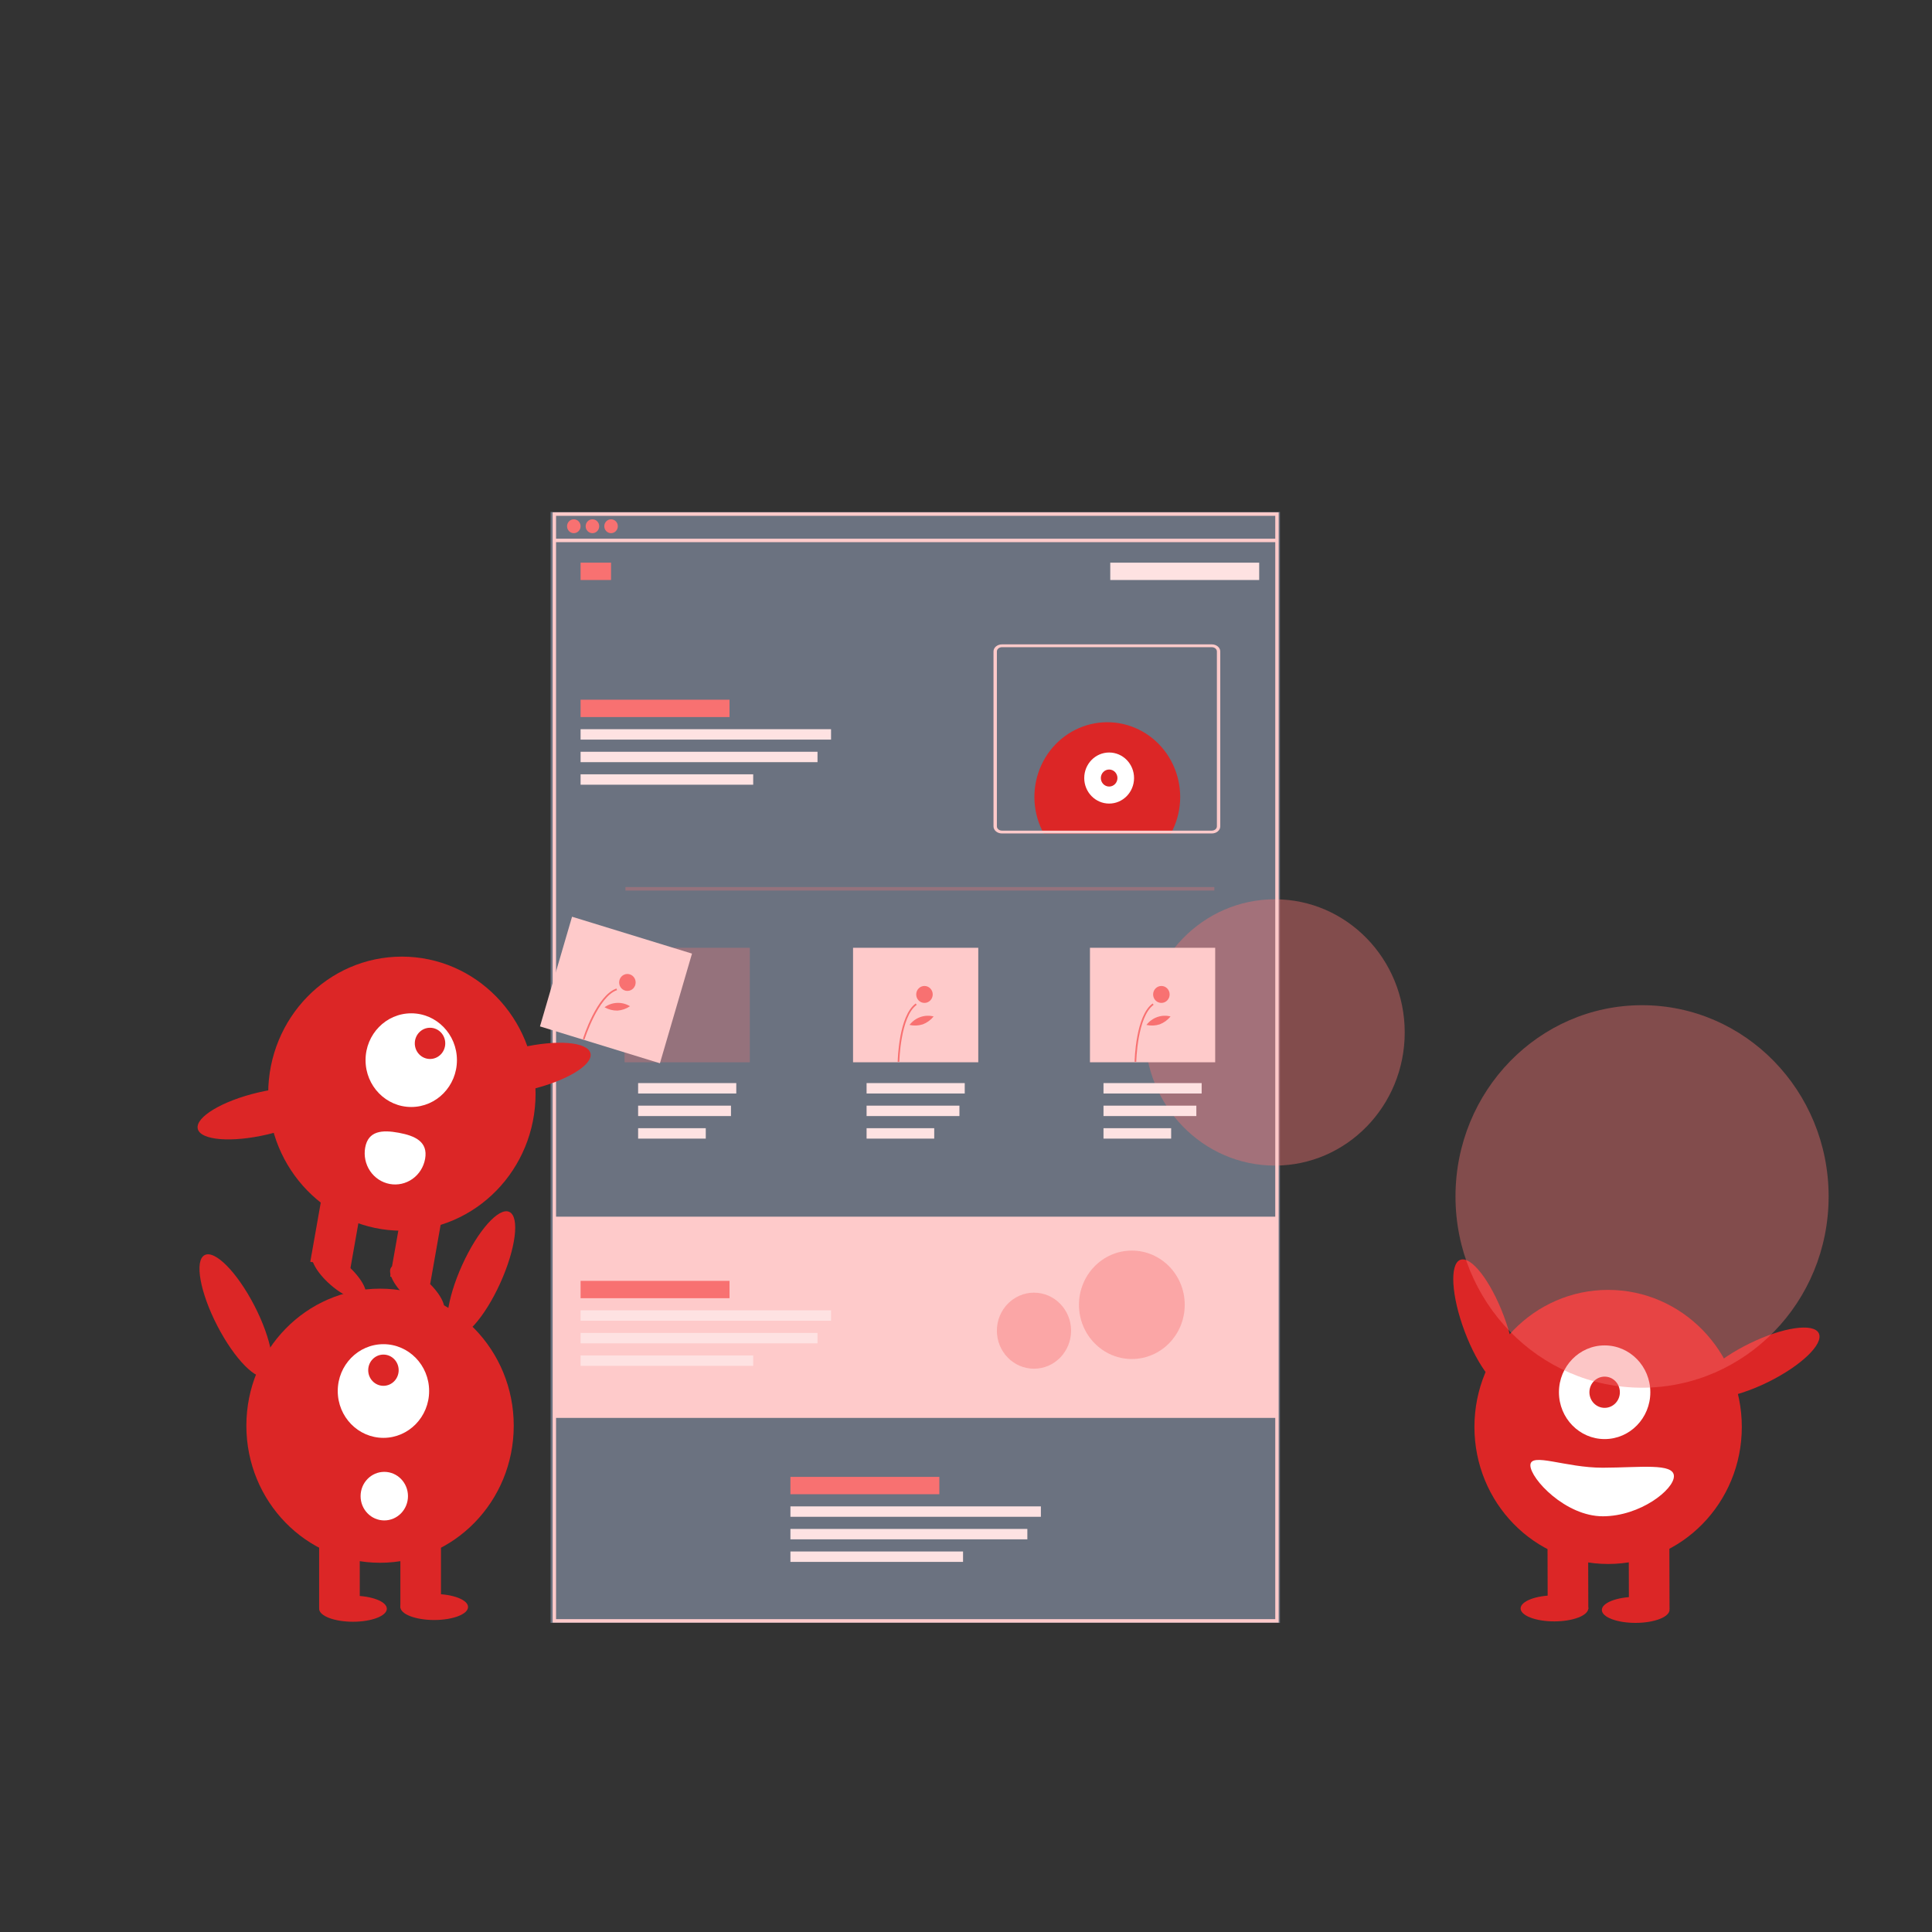 <svg width="400" height="400" viewBox="0 0 400 400" fill="none" xmlns="http://www.w3.org/2000/svg">
<rect x="0" y="0" width="400" height="400" fill="#333333" stroke="none"/>
<g clip-path="url(#clip0_943:17328)">
<rect x="114" y="106" width="151" height="230" fill="#6B7280"/>
<path opacity="0.4" d="M263.942 241.322C278.794 241.322 290.833 228.98 290.833 213.756C290.833 198.531 278.794 186.189 263.942 186.189C249.09 186.189 237.051 198.531 237.051 213.756C237.051 228.98 249.09 241.322 263.942 241.322Z" fill="#F87171"/>
<path d="M264.556 251.899H114.599V293.562H264.556V251.899Z" fill="#FECACA"/>
<path d="M264.731 335.944H114.424V106.078H264.731V335.944ZM115.124 335.225H264.03V106.796H115.124V335.225Z" fill="#FECACA"/>
<path d="M264.556 111.531H114.949V112.249H264.556V111.531Z" fill="#FECACA"/>
<path d="M118.803 110.388C119.577 110.388 120.205 109.745 120.205 108.951C120.205 108.158 119.577 107.515 118.803 107.515C118.029 107.515 117.402 108.158 117.402 108.951C117.402 109.745 118.029 110.388 118.803 110.388Z" fill="#F87171"/>
<path d="M122.657 110.388C123.431 110.388 124.059 109.745 124.059 108.951C124.059 108.158 123.431 107.515 122.657 107.515C121.883 107.515 121.256 108.158 121.256 108.951C121.256 109.745 121.883 110.388 122.657 110.388Z" fill="#F87171"/>
<path d="M126.511 110.388C127.285 110.388 127.913 109.745 127.913 108.951C127.913 108.158 127.285 107.515 126.511 107.515C125.737 107.515 125.11 108.158 125.11 108.951C125.11 109.745 125.737 110.388 126.511 110.388Z" fill="#F87171"/>
<path d="M126.511 116.494H120.205V120.085H126.511V116.494Z" fill="#F87171"/>
<path d="M151.037 144.868H120.205V148.459H151.037V144.868Z" fill="#F87171"/>
<path d="M229.869 120.085H260.702V116.494H229.869V120.085Z" fill="#FEE2E2"/>
<path d="M172.059 150.974H120.205V153.129H172.059V150.974Z" fill="#FEE2E2"/>
<path d="M169.256 155.643H120.205V157.798H169.256V155.643Z" fill="#FEE2E2"/>
<path d="M155.942 160.312H120.205V162.467H155.942V160.312Z" fill="#FEE2E2"/>
<path d="M152.439 224.243H132.117V226.398H152.439V224.243Z" fill="#FEE2E2"/>
<path d="M151.34 228.913H132.117V231.068H151.34V228.913Z" fill="#FEE2E2"/>
<path d="M146.122 233.582H132.117V235.737H146.122V233.582Z" fill="#FEE2E2"/>
<path d="M199.738 224.243H179.417V226.398H199.738V224.243Z" fill="#FEE2E2"/>
<path d="M198.639 228.913H179.417V231.068H198.639V228.913Z" fill="#FEE2E2"/>
<path d="M193.422 233.582H179.417V235.737H193.422V233.582Z" fill="#FEE2E2"/>
<path d="M248.789 224.243H228.468V226.398H248.789V224.243Z" fill="#FEE2E2"/>
<path d="M247.691 228.913H228.468V231.068H247.691V228.913Z" fill="#FEE2E2"/>
<path d="M242.473 233.582H228.468V235.737H242.473V233.582Z" fill="#FEE2E2"/>
<path d="M194.482 305.774H163.65V309.365H194.482V305.774Z" fill="#F87171"/>
<path d="M215.504 311.88H163.65V314.035H215.504V311.88Z" fill="#FEE2E2"/>
<path d="M212.702 316.549H163.65V318.704H212.702V316.549Z" fill="#FEE2E2"/>
<path d="M199.388 321.218H163.65V323.373H199.388V321.218Z" fill="#FEE2E2"/>
<path opacity="0.3" d="M251.417 183.658H129.49V184.376H251.417V183.658Z" fill="#F87171"/>
<path opacity="0.3" d="M155.241 196.228H129.314V219.933H155.241V196.228Z" fill="#F87171"/>
<path d="M202.541 196.228H176.614V219.933H202.541V196.228Z" fill="#FECACA"/>
<path d="M251.592 196.228H225.665V219.933H251.592V196.228Z" fill="#FECACA"/>
<path d="M186.199 219.834L185.857 219.827C185.865 219.439 186.078 210.287 189.593 207.757L189.789 208.044C186.417 210.472 186.201 219.74 186.199 219.834Z" fill="#F87171"/>
<path d="M191.401 207.642C192.346 207.642 193.112 206.857 193.112 205.889C193.112 204.92 192.346 204.135 191.401 204.135C190.457 204.135 189.691 204.92 189.691 205.889C189.691 206.857 190.457 207.642 191.401 207.642Z" fill="#F87171"/>
<path d="M191.056 212.079C190.166 212.365 189.219 212.407 188.308 212.201C188.886 211.446 189.665 210.879 190.55 210.568C191.435 210.257 192.389 210.214 193.297 210.446C192.702 211.182 191.929 211.745 191.056 212.079Z" fill="#F87171"/>
<path d="M235.251 219.834L234.909 219.827C234.916 219.439 235.13 210.287 238.644 207.757L238.841 208.044C235.468 210.472 235.252 219.74 235.251 219.834Z" fill="#F87171"/>
<path d="M240.453 207.642C241.397 207.642 242.163 206.857 242.163 205.889C242.163 204.92 241.397 204.135 240.453 204.135C239.508 204.135 238.742 204.92 238.742 205.889C238.742 206.857 239.508 207.642 240.453 207.642Z" fill="#F87171"/>
<path d="M240.107 212.079C239.217 212.365 238.27 212.407 237.359 212.201C237.937 211.446 238.716 210.879 239.601 210.568C240.486 210.257 241.441 210.214 242.349 210.446C241.754 211.182 240.981 211.745 240.107 212.079V212.079Z" fill="#F87171"/>
<path d="M151.037 265.188H120.205V268.78H151.037V265.188Z" fill="#F87171"/>
<path d="M172.059 271.294H120.205V273.449H172.059V271.294Z" fill="#FEE2E2"/>
<path d="M169.256 275.963H120.205V278.118H169.256V275.963Z" fill="#FEE2E2"/>
<path d="M155.942 280.632H120.205V282.787H155.942V280.632Z" fill="#FEE2E2"/>
<path opacity="0.4" d="M234.337 281.368C240.384 281.368 245.285 276.343 245.285 270.145C245.285 263.946 240.384 258.921 234.337 258.921C228.291 258.921 223.389 263.946 223.389 270.145C223.389 276.343 228.291 281.368 234.337 281.368Z" fill="#F87171"/>
<path opacity="0.4" d="M214.075 283.378C218.317 283.378 221.755 279.853 221.755 275.505C221.755 271.157 218.317 267.632 214.075 267.632C209.833 267.632 206.395 271.157 206.395 275.505C206.395 279.853 209.833 283.378 214.075 283.378Z" fill="#F87171"/>
<path d="M78.686 323.553C93.973 323.553 106.365 310.849 106.365 295.178C106.365 279.508 93.973 266.804 78.686 266.804C63.4 266.804 51.007 279.508 51.007 295.178C51.007 310.849 63.4 323.553 78.686 323.553Z" fill="#DC2626"/>
<path d="M74.482 317.447H66.073V332.891H74.482V317.447Z" fill="#DC2626"/>
<path d="M91.3 317.447H82.891V332.891H91.3V317.447Z" fill="#DC2626"/>
<path d="M73.081 335.764C76.951 335.764 80.088 334.558 80.088 333.07C80.088 331.583 76.951 330.377 73.081 330.377C69.21 330.377 66.073 331.583 66.073 333.07C66.073 334.558 69.21 335.764 73.081 335.764Z" fill="#DC2626"/>
<path d="M89.898 335.405C93.768 335.405 96.905 334.199 96.905 332.711C96.905 331.224 93.768 330.017 89.898 330.017C86.028 330.017 82.891 331.224 82.891 332.711C82.891 334.199 86.028 335.405 89.898 335.405Z" fill="#DC2626"/>
<path d="M79.387 297.693C84.612 297.693 88.847 293.351 88.847 287.995C88.847 282.639 84.612 278.298 79.387 278.298C74.163 278.298 69.927 282.639 69.927 287.995C69.927 293.351 74.163 297.693 79.387 297.693Z" fill="white"/>
<path d="M79.562 314.788C82.271 314.788 84.467 312.537 84.467 309.76C84.467 306.983 82.271 304.732 79.562 304.732C76.853 304.732 74.657 306.983 74.657 309.76C74.657 312.537 76.853 314.788 79.562 314.788Z" fill="white"/>
<path d="M79.387 286.918C81.129 286.918 82.54 285.47 82.54 283.685C82.54 281.9 81.129 280.453 79.387 280.453C77.646 280.453 76.234 281.9 76.234 283.685C76.234 285.47 77.646 286.918 79.387 286.918Z" fill="#DC2626"/>
<path d="M103.57 265.659C106.791 258.553 107.638 251.953 105.462 250.916C103.286 249.879 98.911 254.799 95.69 261.905C92.469 269.011 91.622 275.611 93.798 276.648C95.974 277.684 100.349 272.764 103.57 265.659Z" fill="#DC2626"/>
<path d="M55.301 284.94C57.422 283.79 56.243 277.243 52.667 270.318C49.091 263.393 44.473 258.712 42.352 259.863C40.232 261.014 41.411 267.56 44.987 274.485C48.563 281.41 53.181 286.091 55.301 284.94Z" fill="#DC2626"/>
<path d="M312.279 287.315C314.518 286.431 314.104 279.787 311.355 272.476C308.607 265.165 304.563 259.955 302.324 260.84C300.085 261.724 300.499 268.368 303.248 275.679C305.996 282.99 310.04 288.2 312.279 287.315Z" fill="#DC2626"/>
<path d="M332.944 323.805C348.23 323.805 360.623 311.101 360.623 295.431C360.623 279.76 348.23 267.057 332.944 267.057C317.657 267.057 305.265 279.76 305.265 295.431C305.265 311.101 317.657 323.805 332.944 323.805Z" fill="#DC2626"/>
<path d="M337.25 333.129L345.659 333.105L345.617 317.661L337.208 317.685L337.25 333.129Z" fill="#DC2626"/>
<path d="M320.434 333.179L328.842 333.155L328.8 317.711L320.391 317.735L320.434 333.179Z" fill="#DC2626"/>
<path d="M338.66 336C342.53 335.989 345.664 334.774 345.66 333.286C345.656 331.798 342.516 330.601 338.646 330.612C334.775 330.624 331.641 331.839 331.646 333.326C331.65 334.814 334.79 336.011 338.66 336Z" fill="#DC2626"/>
<path d="M321.842 335.689C325.712 335.678 328.846 334.463 328.842 332.975C328.838 331.487 325.697 330.29 321.827 330.302C317.957 330.313 314.823 331.528 314.827 333.015C314.831 334.503 317.972 335.7 321.842 335.689Z" fill="#DC2626"/>
<path d="M332.223 297.947C337.448 297.947 341.683 293.605 341.683 288.249C341.683 282.894 337.448 278.552 332.223 278.552C326.999 278.552 322.763 282.894 322.763 288.249C322.763 293.605 326.999 297.947 332.223 297.947Z" fill="white"/>
<path d="M332.223 291.482C333.965 291.482 335.376 290.035 335.376 288.249C335.376 286.464 333.965 285.017 332.223 285.017C330.482 285.017 329.07 286.464 329.07 288.249C329.07 290.035 330.482 291.482 332.223 291.482Z" fill="#DC2626"/>
<path d="M365.956 286.194C372.853 282.817 377.605 278.279 376.571 276.06C375.536 273.84 369.107 274.779 362.21 278.157C355.314 281.534 350.561 286.071 351.595 288.291C352.63 290.51 359.059 289.572 365.956 286.194Z" fill="#DC2626"/>
<path d="M346.567 305.628C346.575 308.405 339.615 313.908 331.875 313.931C324.134 313.953 316.856 306.155 316.848 303.378C316.841 300.601 324.107 303.896 331.847 303.874C339.587 303.852 346.56 302.851 346.567 305.628Z" fill="white"/>
<path opacity="0.4" d="M339.971 287.311C361.305 287.311 378.599 269.582 378.599 247.713C378.599 225.844 361.305 208.116 339.971 208.116C318.638 208.116 301.344 225.844 301.344 247.713C301.344 269.582 318.638 287.311 339.971 287.311Z" fill="#F87171"/>
<path d="M83.206 254.808C98.493 254.808 110.885 242.104 110.885 226.434C110.885 210.763 98.493 198.06 83.206 198.06C67.92 198.06 55.527 210.763 55.527 226.434C55.527 242.104 67.92 254.808 83.206 254.808Z" fill="#DC2626"/>
<path d="M75.2 247.578L66.925 246.042L64.242 261.239L72.516 262.775L75.2 247.578Z" fill="#DC2626"/>
<path d="M91.748 250.649L83.474 249.113L80.79 264.31L89.064 265.846L91.748 250.649Z" fill="#DC2626"/>
<path d="M91.718 271.631C92.656 270.496 91.022 267.497 88.069 264.933C85.115 262.369 81.961 261.211 81.023 262.346C80.085 263.481 81.719 266.48 84.672 269.044C87.625 271.608 90.78 272.766 91.718 271.631Z" fill="#DC2626"/>
<path d="M75.514 268.624C76.452 267.489 74.818 264.49 71.865 261.926C68.911 259.362 65.757 258.204 64.819 259.339C63.881 260.474 65.515 263.473 68.468 266.037C71.421 268.601 74.576 269.759 75.514 268.624Z" fill="#DC2626"/>
<path d="M85.144 229.191C90.369 229.191 94.604 224.849 94.604 219.493C94.604 214.137 90.369 209.796 85.144 209.796C79.919 209.796 75.684 214.137 75.684 219.493C75.684 224.849 79.919 229.191 85.144 229.191Z" fill="white"/>
<path d="M89.032 219.25C90.773 219.25 92.185 217.802 92.185 216.017C92.185 214.232 90.773 212.785 89.032 212.785C87.29 212.785 85.879 214.232 85.879 216.017C85.879 217.802 87.29 219.25 89.032 219.25Z" fill="#DC2626"/>
<path d="M109.735 225.605C117.185 223.855 122.79 220.492 122.254 218.095C121.718 215.697 115.243 215.172 107.793 216.923C100.343 218.674 94.738 222.036 95.274 224.434C95.811 226.831 102.285 227.356 109.735 225.605Z" fill="#DC2626"/>
<path d="M55.402 234.868C62.852 233.117 68.457 229.754 67.921 227.357C67.385 224.959 60.911 224.435 53.461 226.185C46.01 227.936 40.406 231.299 40.942 233.696C41.478 236.094 47.952 236.618 55.402 234.868Z" fill="#DC2626"/>
<path d="M75.604 237.615C75.306 239.303 75.674 241.042 76.627 242.451C77.581 243.86 79.041 244.823 80.686 245.129C82.332 245.434 84.029 245.057 85.404 244.08C86.778 243.103 87.718 241.606 88.016 239.919C88.636 236.405 85.986 235.162 82.559 234.526C79.132 233.89 76.225 234.102 75.604 237.615Z" fill="white"/>
<path d="M143.272 197.431L118.437 189.799L111.796 212.505L136.631 220.138L143.272 197.431Z" fill="#FECACA"/>
<path d="M121.006 215.232L120.68 215.124C120.796 214.755 123.564 206.051 127.639 204.663L127.747 204.996C123.836 206.328 121.033 215.143 121.006 215.232Z" fill="#F87171"/>
<path d="M129.895 205.158C130.84 205.158 131.605 204.373 131.605 203.405C131.605 202.437 130.84 201.652 129.895 201.652C128.951 201.652 128.185 202.437 128.185 203.405C128.185 204.373 128.951 205.158 129.895 205.158Z" fill="#F87171"/>
<path d="M127.83 209.233C126.897 209.246 125.978 209.007 125.164 208.541C125.929 207.988 126.834 207.674 127.769 207.637C128.704 207.599 129.63 207.84 130.434 208.329C129.658 208.859 128.76 209.171 127.83 209.233V209.233Z" fill="#F87171"/>
<path d="M244.343 165.002C244.347 167.374 243.816 169.714 242.791 171.84C242.675 172.085 242.553 172.322 242.423 172.559H216.086C215.956 172.322 215.834 172.085 215.718 171.84C214.713 169.751 214.181 167.455 214.162 165.124C214.144 162.794 214.639 160.49 215.611 158.383C216.583 156.277 218.006 154.422 219.776 152.959C221.545 151.496 223.613 150.461 225.827 149.932C228.041 149.403 230.343 149.394 232.561 149.905C234.779 150.416 236.856 151.433 238.636 152.883C240.416 154.332 241.854 156.174 242.842 158.273C243.831 160.371 244.344 162.672 244.343 165.002V165.002Z" fill="#DC2626"/>
<path d="M229.637 166.371C232.485 166.371 234.794 164.004 234.794 161.084C234.794 158.165 232.485 155.798 229.637 155.798C226.789 155.798 224.48 158.165 224.48 161.084C224.48 164.004 226.789 166.371 229.637 166.371Z" fill="white"/>
<path d="M229.637 162.847C230.586 162.847 231.356 162.058 231.356 161.084C231.356 160.111 230.586 159.322 229.637 159.322C228.687 159.322 227.918 160.111 227.918 161.084C227.918 162.058 228.687 162.847 229.637 162.847Z" fill="#DC2626"/>
<path d="M250.891 133.41H207.446C206.981 133.41 206.536 133.564 206.207 133.838C205.879 134.112 205.694 134.483 205.694 134.871V171.098C205.694 171.485 205.879 171.857 206.207 172.131C206.536 172.405 206.981 172.559 207.446 172.559H250.891C251.356 172.559 251.802 172.405 252.13 172.131C252.459 171.857 252.643 171.485 252.643 171.098V134.871C252.643 134.483 252.459 134.112 252.13 133.838C251.802 133.564 251.356 133.41 250.891 133.41V133.41ZM251.943 171.098C251.942 171.33 251.831 171.553 251.634 171.717C251.437 171.881 251.17 171.974 250.891 171.974H207.446C207.168 171.974 206.901 171.881 206.704 171.717C206.507 171.553 206.396 171.33 206.395 171.098V134.871C206.396 134.638 206.507 134.416 206.704 134.252C206.901 134.087 207.168 133.995 207.446 133.994H250.891C251.17 133.995 251.437 134.087 251.634 134.252C251.831 134.416 251.942 134.638 251.943 134.871V171.098Z" fill="#FECACA"/>
</g>
<defs>
<clipPath id="clip0_943:17328">
<rect width="360" height="250" fill="white" transform="translate(20 86)"/>
</clipPath>
</defs>
</svg>
